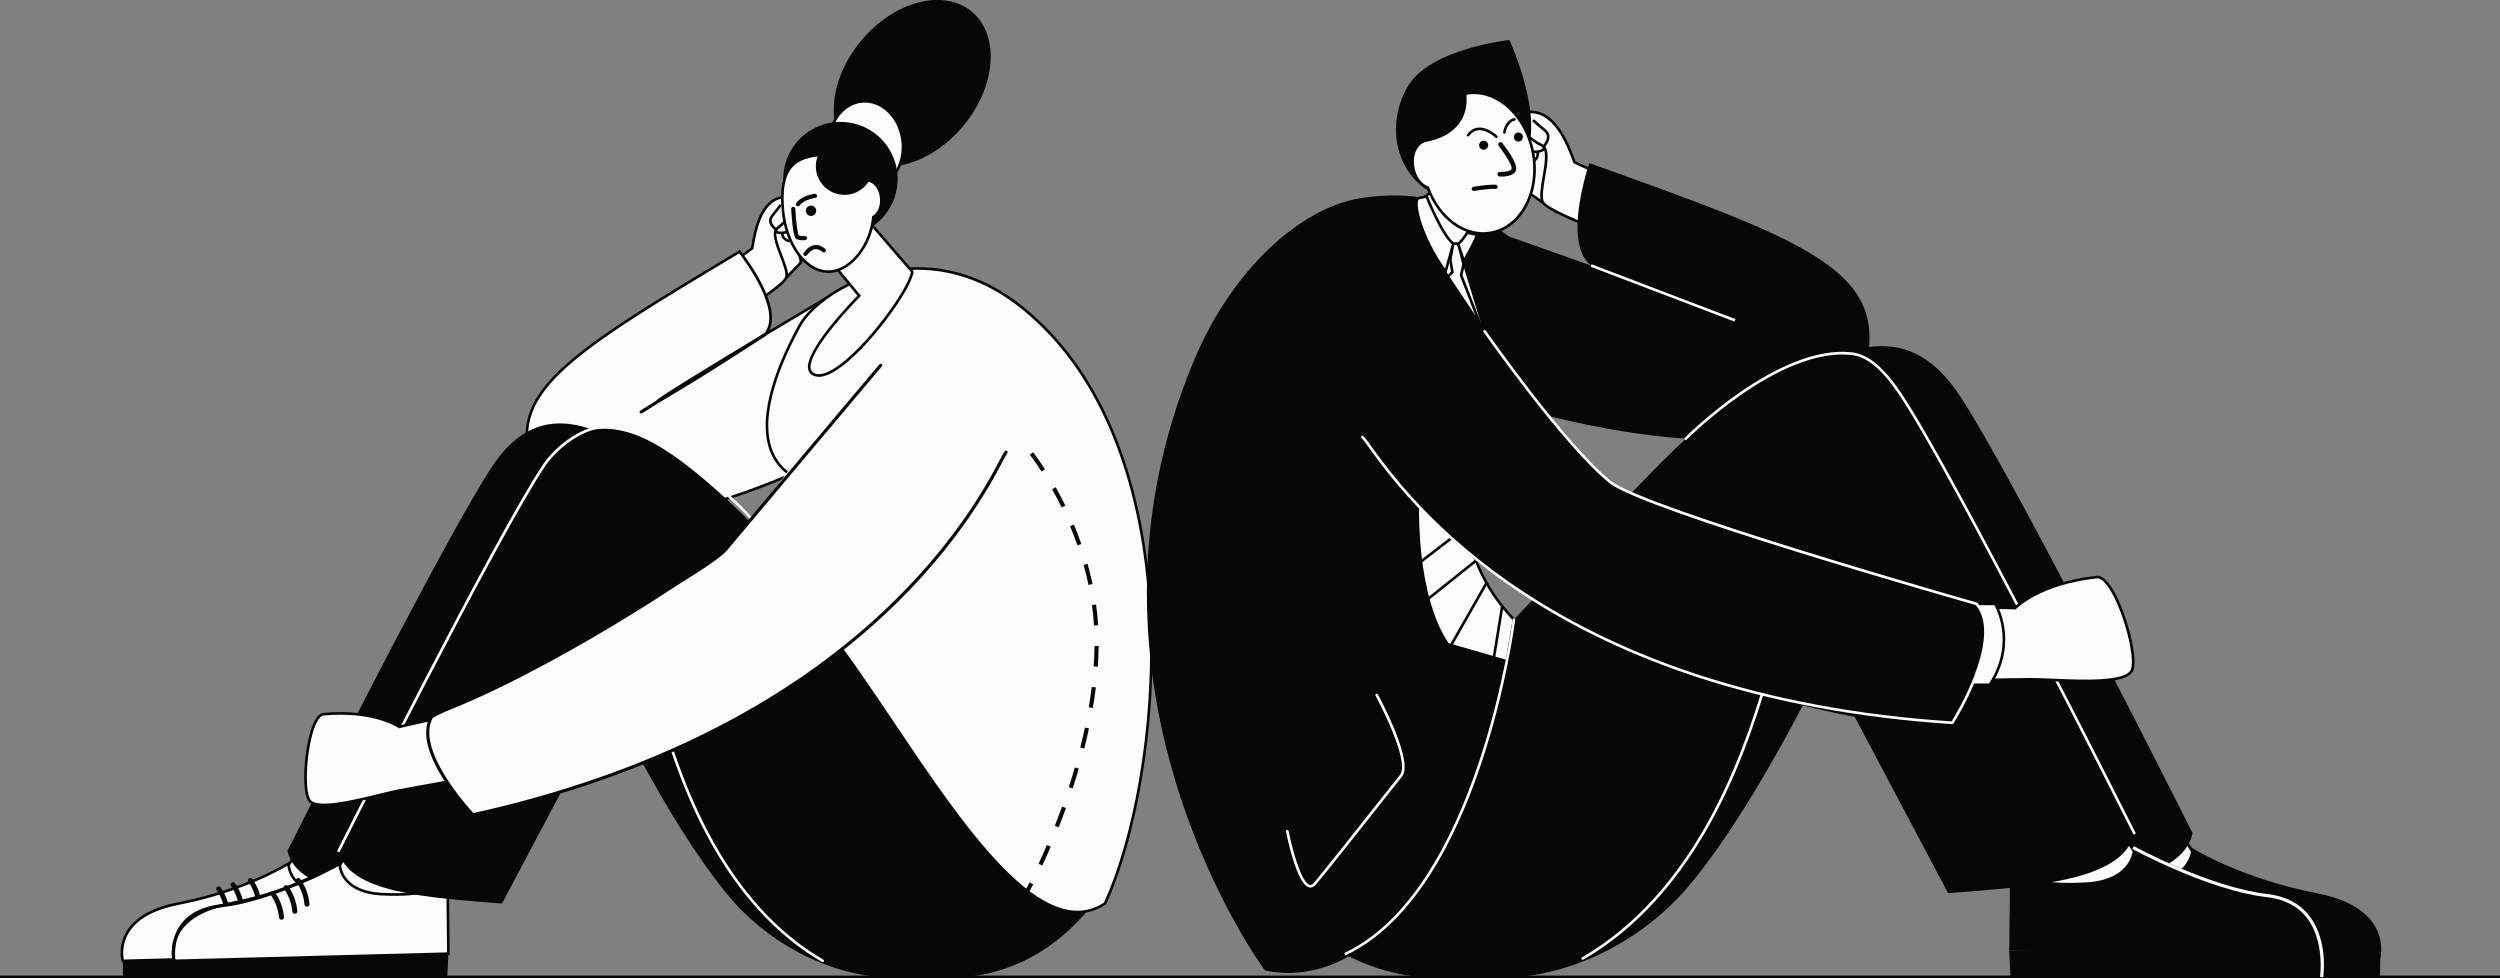 <svg id="_лой_2" xmlns="http://www.w3.org/2000/svg" width="1080" height="422.61" viewBox="0 0 1080 422.61"><rect x="0" y="0" width="1080" height="422.61" fill="#808080" stroke="none"/><g id="Couple_534034822"><g id="Couple_534034822-2"><g><g><ellipse cx="394.1" cy="36.02" rx="40.27" ry="28.73" transform="translate(114.72 316.3) rotate(-50.32)" fill="#070707"/><g><g><path d="M346.07 113.35 335.95 123.83 330.48 96.34 342.26 93.34 346.07 113.35z" fill="#fcfcfc"/><path d="M335.6 125.01l-5.79-29.1 12.9-3.29 3.98 20.91-11.08 11.47zm-4.46-28.26 5.15 25.89 9.15-9.48-3.64-19.13-10.67 2.72z" fill="#070707"/></g><g><g><path d="M348.9 89.75s6.72.48 3.15 6.23c-3.56 5.75-9.15 8.93-11.83 7.89-2.68-1.04-2.22-3.33-2.22-3.33l10.9-10.79z" fill="#fcfcfc"/><path d="M341.38 104.65c-.49.0-.95-.08-1.36-.24-2.47-.96-2.77-3.02-2.58-3.97l.03-.17 11.21-11.1.26.02c.13.0 3.31.26 4.38 2.36.65 1.26.38 2.86-.78 4.74-3.01 4.86-7.84 8.36-11.16 8.36zm-2.84-3.83c-.04.48.04 1.81 1.88 2.53 2.38.92 7.77-2.22 11.14-7.66.94-1.52 1.19-2.73.74-3.61-.64-1.25-2.52-1.62-3.2-1.71l-10.56 10.46z" fill="#070707"/></g><g><path d="M343.52 86.63s9.57-.07 3.2 8.04c-6.36 8.11-11.18 5.58-11.18 5.58l-1.78-5.17 9.76-8.45z" fill="#fcfcfc"/><path d="M337.51 101.2c-1.34.0-2.15-.4-2.23-.45l-.2-.11-1.98-5.75 10.21-8.84h.21c.18.0 4.41.0 5.64 2.49.79 1.61.12 3.78-1.98 6.47-4.04 5.15-7.53 6.18-9.67 6.18zm-1.51-1.38c.92.34 4.95 1.27 10.27-5.51 1.79-2.28 2.43-4.09 1.86-5.26-.71-1.45-3.24-1.82-4.4-1.85l-9.3 8.06 1.57 4.56z" fill="#070707"/></g><g><path d="M311.96 139.84s26.38-15.7 27.76-20.06c1.38-4.36-8.08-18.43-3.76-21.31 4.32-2.88 12.73-14.75 2.07-13.25-10.66 1.5-12.33 18.28-13.08 22.05-6.44 4.89-19.68 13.6-19.68 13.6l6.7 18.97z" fill="#fcfcfc"/><path d="M311.66 140.69l-7.08-20.05.37-.25c.13-.09 13.07-8.6 19.48-13.44.06-.34.13-.76.21-1.23.9-5.37 3.28-19.65 13.31-21.06 3.1-.44 4.99.18 5.62 1.83 1.31 3.43-4.09 10.32-7.3 12.46-2.09 1.39-.07 6.67 1.72 11.32 1.5 3.92 2.93 7.63 2.27 9.69-1.41 4.44-25.29 18.76-28.01 20.38l-.6.36zm-5.7-19.59 6.31 17.89c10.52-6.3 25.96-16.39 26.9-19.38.53-1.68-.88-5.37-2.25-8.94-2.03-5.3-4.13-10.78-1.28-12.68 3.17-2.12 7.85-8.52 6.86-11.1-.52-1.35-2.67-1.35-4.39-1.11-9.2 1.3-11.48 14.97-12.34 20.12-.1.59-.18 1.1-.26 1.48l-.04.21-.17.13c-5.77 4.39-17.14 11.92-19.34 13.38z" fill="#070707"/></g><g><path d="M335.12 99.02s-3.98-2.8-1.52-5.77 3.64-4.7 3.64-4.7" fill="#fcfcfc"/><path d="M334.79 99.49c-.09-.06-2.25-1.6-2.54-3.74-.14-1.02.17-1.98.9-2.87 2.41-2.92 3.6-4.64 3.61-4.66l.94.65c-.05.07-1.23 1.78-3.67 4.74-.53.64-.74 1.29-.65 1.99.18 1.36 1.55 2.59 2.06 2.95l-.66.94z" fill="#070707"/></g></g><g><path d="M330.48 144.53c9.31-10.61-10.97-35.83-10.97-35.83-74.22 44.49-102.04 61.39-88.66 94 19.9 48.49 122.47.06 152.21-19.05 15.07-9.68-15.55-61.11-25.25-55.37-111 65.68-75.86 48.64-27.32 16.26z" fill="#fcfcfc"/><path d="M269.25 224.17c-6.4.0-12.48-.73-17.94-2.44-10.13-3.19-17.2-9.52-21.01-18.82-3.4-8.3-4.14-15.67-2.25-22.55 1.88-6.85 6.29-13.4 13.87-20.62 14.77-14.06 40.99-29.78 77.28-51.53l.43-.26.31.39c.05.06 5.15 6.44 9.04 14.03 4.54 8.87 5.67 15.7 3.37 20.36 7.2-4.31 15.54-9.27 25.15-14.96 2.18-1.29 5.32-.18 9.08 3.23 3.29 2.98 6.96 7.64 10.34 13.11 4.78 7.75 8.4 16.16 9.94 23.09 1.87 8.39.65 14.24-3.51 16.92-12.83 8.25-36.61 20.41-60.79 28.98-15.55 5.51-35.62 11.07-53.32 11.07zm50.11-114.72c-36 21.58-62.03 37.2-76.65 51.12-14.58 13.88-17.87 26.02-11.35 41.91 3.68 8.97 10.51 15.08 20.29 18.16 20.23 6.37 49.52-1.17 70.52-8.61 24.09-8.54 47.77-20.65 60.55-28.86 4.7-3.02 4.23-10.21 3.01-15.71-1.51-6.81-5.09-15.1-9.8-22.74-6.95-11.26-14.46-17.97-17.86-15.95-10.44 6.18-19.48 11.56-27.3 16.24-14.35 9.58-26.32 17-32.17 20.58-3.98 2.43-7.48 4.51-10.11 6.02-4.04 2.32-4.17 2.25-4.5 2.08l-.3-.15-.02-.35c-.01-.4-.01-.52 4.12-3.21 2.87-1.87 7.23-4.6 12.59-7.9 6.11-3.77 15.62-9.56 29.69-17.98 8.15-9.46-8.26-31.43-10.74-34.64z" fill="#070707"/></g><path d="M276.98 178.65c-.23.0-.45-.11-.58-.32-.2-.32-.1-.74.22-.95l53.5-33.44c.32-.2.74-.1.95.22.2.32.1.74-.22.95l-53.5 33.44c-.11.07-.24.1-.36.1z" fill="#070707"/></g><g><g><g><path d="M166.6 386.32 194.77 342.37 146.2 340.6 120.4 380.38 143.88 396.71 166.6 386.32z" fill="#fcfcfc"/><path d="M146.48 341.14l-25.36 39.09 22.81 15.86 22.3-10.2 27.58-43.03-47.33-1.72m-.57-1.09 49.81 1.81-28.76 44.87-23.14 10.58-24.16-16.79 26.25-40.47h0z" fill="#070707"/></g><g><path d="M52.95 411.44 53.16 422.09 171.63 420.86 171.42 408.56 52.95 411.44z" fill="#070707"/><g><path d="M53.05 415.08s-5.46-19.02 23.99-24.74c29.44-5.73 47.57-17.31 47.57-17.31.0.0-.23 12.2 17.96 13.22 25.45 1.42 28.68-6.16 28.68-6.16l.35 31.88-118.56 3.12z" fill="#fcfcfc"/><path d="M52.63 415.67l-.12-.43c-.07-.26-1.79-6.47 2.19-12.97 3.77-6.15 11.25-10.36 22.24-12.49 15.14-2.94 27.22-7.47 34.68-10.75 8.09-3.55 12.65-6.45 12.69-6.48l.9-.57-.02 1.07s-.02 2.95 2.09 5.94c2.81 3.97 8.11 6.29 15.33 6.69 24.56 1.37 28.09-5.75 28.13-5.82l1.06-2.33.03 2.56.35 32.45h-.56l-119 3.14zm71.49-41.66c-3.85 2.28-21.19 11.89-46.96 16.9-10.64 2.07-17.87 6.09-21.47 11.95-3.15 5.13-2.47 10.18-2.18 11.65l117.52-3.09-.32-29.7c-2.3 2.22-9.12 6.17-28.16 5.11-9.63-.54-14.15-4.23-16.24-7.23-1.55-2.22-2.04-4.38-2.19-5.58z" fill="#070707"/></g><path d="M111.95 391.66s.05.0.08.0c.6-.05 1.04-.55.99-1.11-.34-3.86-1.7-7.59-3.95-10.79-.33-.47-1.01-.6-1.5-.28-.5.32-.63.96-.3 1.43 2.04 2.91 3.28 6.3 3.59 9.82.05.54.53.95 1.1.94z" fill="#070707"/><path d="M104.44 393.48s.05.0.08.0c.6-.05 1.04-.55.99-1.11-.34-3.86-1.7-7.59-3.95-10.79-.33-.47-1.01-.6-1.5-.28-.5.32-.63.96-.3 1.43 2.04 2.91 3.28 6.3 3.59 9.82.05.54.53.95 1.1.94z" fill="#070707"/><path d="M98.21 395.26s.05.0.08.0c.6-.05 1.04-.55.99-1.11-.34-3.86-1.71-7.59-3.95-10.79-.33-.47-1.01-.6-1.5-.28-.5.32-.63.96-.3 1.43 2.04 2.91 3.28 6.3 3.59 9.82.05.54.53.95 1.1.94z" fill="#070707"/></g></g><path d="M192.46 389.6s53.44-95.88 56.45-101.37c2.38-4.33 4.31-3.1 9.42 4.91 5.11 8.01 28.44 59.65 55.78 93.14 33.48 41.01 103.99 57.13 142.88-5.73.0.0-52.96-52.94-120.85-127.73-61.31-67.55-98.1-88.93-123.17-51.83-20.28 30.01-88.78 166.58-88.78 166.58 4.14 18.21 35.68 19.4 68.27 22.03z" fill="#070707"/></g><g><g><g><path d="M188.71 386.32 216.87 342.37 168.3 340.6 142.5 380.38 165.99 396.71 188.71 386.32z" fill="#fcfcfc"/><path d="M168.59 341.14l-25.36 39.09 22.81 15.86 22.3-10.2 27.58-43.03-47.33-1.72m-.57-1.09 49.81 1.81-28.76 44.87-23.14 10.58-24.16-16.79 26.25-40.47h0z" fill="#070707"/></g><g><path d="M75.06 411.44 75.27 422.09 193.24 422.01 193.71 411.97 75.06 411.44z" fill="#070707"/><g><path d="M75.16 415.08s-5.46-19.02 23.99-24.74c29.44-5.73 47.57-17.31 47.57-17.31.0.0-.23 12.2 17.96 13.22 25.45 1.42 28.68-6.16 28.68-6.16l.35 31.88-118.56 3.12z" fill="#fcfcfc"/><path d="M74.73 415.67l-.12-.43c-.07-.26-1.79-6.47 2.19-12.97 3.77-6.15 11.25-10.36 22.24-12.49 15.14-2.94 27.22-7.47 34.68-10.75 8.09-3.55 12.65-6.45 12.69-6.48l.9-.57-.02 1.07s-.02 2.95 2.09 5.94c2.81 3.97 8.11 6.29 15.33 6.69 24.56 1.37 28.09-5.75 28.13-5.82l1.06-2.33.03 2.56.35 32.45h-.56l-119 3.14zm71.49-41.66c-3.85 2.28-21.19 11.89-46.96 16.9-10.64 2.07-17.87 6.09-21.47 11.95-3.15 5.13-2.47 10.18-2.18 11.65l117.52-3.09-.32-29.7c-2.3 2.22-9.12 6.17-28.16 5.11-9.63-.54-14.15-4.23-16.24-7.23-1.55-2.22-2.04-4.38-2.19-5.58z" fill="#070707"/></g><path d="M132.63 391.66s.05.0.08.0c.6-.05 1.04-.55.99-1.11-.34-3.86-1.7-7.59-3.95-10.79-.33-.47-1.01-.6-1.5-.28-.5.32-.63.96-.3 1.43 2.04 2.91 3.28 6.3 3.59 9.82.05.54.53.95 1.1.94z" fill="#070707"/><path d="M127.38 394.74s.05.0.08.0c.6-.05 1.04-.55.99-1.11-.34-3.86-1.7-7.59-3.95-10.79-.33-.47-1.01-.6-1.5-.28-.5.32-.63.96-.3 1.43 2.04 2.91 3.28 6.3 3.59 9.82.05.54.53.95 1.1.94z" fill="#070707"/><path d="M121.63 397.32s.05.0.08.0c.6-.05 1.04-.55.99-1.11-.34-3.86-1.71-7.59-3.95-10.79-.33-.47-1.01-.6-1.5-.28-.5.32-.63.96-.3 1.43 2.04 2.91 3.28 6.3 3.59 9.82.05.54.53.95 1.1.94z" fill="#070707"/></g><path d="M74.49 415.21c-.07-.35-1.62-8.76 3.56-15.82 3.63-4.94 9.62-7.92 17.8-8.85 11.42-1.3 24.55-6.15 33.55-9.99 9.77-4.17 16.92-8.08 17-8.12l.66 1.2c-.07.04-7.27 3.98-17.1 8.18-5.78 2.47-11.32 4.54-16.48 6.16-6.46 2.03-12.34 3.36-17.46 3.94-7.78.89-13.45 3.68-16.84 8.29-4.82 6.56-3.34 14.67-3.33 14.76l-1.35.26z" fill="#070707"/></g><path d="M216.87 390.34s51.13-96.62 54.14-102.12c2.38-4.33 4.31-3.1 9.42 4.91s28.44 59.65 55.78 93.14c33.48 41.01 103.99 57.13 142.88-5.73.0.0-53.77-45.06-121.66-119.85-61.31-67.55-97.29-96.81-122.37-59.71-20.28 30.01-88.78 166.58-88.78 166.58 4.14 18.21 37.99 20.15 70.58 22.78z" fill="#070707"/><g><path d="M355.42 415.65c-.1.0-.2-.02-.29-.08-20.11-11.66-37.06-30.45-50.36-55.83-11.01-21-17.17-42-20.86-54.54-1.75-5.97-3.02-10.28-3.96-11.77-2.35-3.69-4.74-7.11-6.26-7.11h-.03c-.66.02-1.34.71-2.14 2.17-.15.28-.5.38-.78.23-.28-.15-.38-.5-.23-.78.69-1.26 1.67-2.71 3.1-2.76.02.0.05.0.07.0 1.98.0 4.08 2.69 7.23 7.64 1.03 1.62 2.25 5.77 4.1 12.06 3.67 12.5 9.81 33.43 20.77 54.33 13.2 25.19 30 43.82 49.92 55.37.27.16.37.51.21.78-.11.18-.3.29-.5.29z" fill="#fcfcfc"/><path d="M146.29 368.14c-.09.0-.17-.02-.26-.06-.28-.14-.4-.49-.25-.77.69-1.37 68.74-136.95 88.81-166.64 5.63-8.33 16.29-15.72 23.77-16.48 6.46-.65 13.98 1 22.35 4.93 6.65 3.12 13.86 7.69 21.43 13.56 12.86 9.98 22.43 20.45 22.53 20.56.21.23.2.6-.04.81-.23.21-.6.2-.81-.04-.09-.1-9.61-10.51-22.39-20.43-7.49-5.82-14.63-10.33-21.2-13.42-8.17-3.84-15.48-5.46-21.74-4.83-7.06.71-17.56 8.03-22.93 15.98-20.03 29.63-88.05 165.15-88.74 166.52-.1.2-.3.32-.51.32z" fill="#fcfcfc"/></g></g><g><g><g><path d="M477.35 390.34c24.81-53.54 39.3-196.5-35.3-257.08-43.36-35.21-87.96-8.31-96.57 7.4-16.09 29.35-25.91 65.53 13.02 70.16 27.35 54.85-2.73 59.35-2.73 59.35 36.25 44.56 84.79 144 121.58 120.17z" fill="#fcfcfc"/><path d="M465.49 394.54c-9.71.0-20.68-6.35-33.19-19.15-15.72-16.08-31.64-39.78-47.04-62.7-10.62-15.8-20.64-30.73-29.94-42.16l-.63-.78.99-.15c.07-.01 7.25-1.19 11.17-8.74 2.35-4.52 3.09-10.41 2.2-17.5-1.11-8.88-4.79-19.65-10.93-32.02-12.18-1.51-20.4-6.25-24.44-14.09-3.45-6.7-3.84-15.64-1.17-26.6 2.19-9 6.39-19.19 12.46-30.28 2.45-4.47 7.5-9.44 13.83-13.62 5.16-3.4 13.64-7.92 24.79-10.1 14.3-2.8 36.1-2.28 58.81 16.16 17.55 14.25 31.23 33.91 40.65 58.43 8.2 21.34 13.08 45.95 14.49 73.16 1.22 23.42-.23 48.24-4.19 71.79-3.57 21.23-9.07 40.54-15.49 54.38l-.07.15-.14.09c-3.83 2.48-7.88 3.72-12.17 3.72zm-108.69-124.01c9.17 11.37 19.01 26.03 29.42 41.53 15.37 22.88 31.26 46.54 46.9 62.54 8.43 8.63 15.91 14.15 22.87 16.88 7.72 3.03 14.56 2.53 20.91-1.52 11.66-25.26 22.2-73.79 19.51-125.48-1.41-27.09-6.26-51.58-14.42-72.81-9.35-24.33-22.91-43.83-40.31-57.96-22.37-18.16-43.82-18.69-57.87-15.93-10.96 2.15-19.31 6.59-24.38 9.94-6.19 4.08-11.1 8.9-13.46 13.22-6.03 11-10.19 21.09-12.35 30-2.6 10.68-2.24 19.36 1.08 25.8 3.89 7.55 11.91 12.1 23.86 13.52l.31.04.14.28c6.29 12.61 10.05 23.61 11.18 32.69.91 7.32.12 13.43-2.34 18.16-3.37 6.48-8.86 8.53-11.06 9.12z" fill="#070707"/></g><path d="M443.82 385.85c-.07.0-.15.0-.24-.03l.21-.87-.78-.43s.65-1.17 1.75-3.33l1.59.81c-.58 1.13-1.03 1.99-1.31 2.51-.15.29-.27.5-.35.65-.14.27-.37.69-.87.69zm6.45-11.93-1.62-.75c1.23-2.65 2.45-5.39 3.63-8.14l1.64.7c-1.19 2.77-2.41 5.52-3.65 8.18zm7.06-16.47-1.66-.66c1.09-2.76 2.15-5.57 3.15-8.33l1.68.61c-1 2.78-2.07 5.6-3.16 8.38zm6.08-16.85-1.7-.55c.93-2.84 1.81-5.7 2.62-8.51l1.71.5c-.82 2.82-1.71 5.7-2.64 8.56zm4.99-17.21-1.73-.44c.73-2.9 1.41-5.82 2.02-8.66l1.75.37c-.61 2.87-1.29 5.8-2.03 8.73zm3.71-17.54-1.76-.3c.5-2.96.93-5.92 1.28-8.79l1.77.21c-.35 2.9-.78 5.89-1.29 8.88zm2.14-17.81-1.78-.12c.21-2.99.33-5.98.36-8.87l1.78.02c-.03 2.92-.15 5.94-.36 8.97zm-1.64-17.84c-.18-2.91-.47-5.87-.88-8.81l1.77-.24c.41 2.98.71 5.99.89 8.94l-1.78.11zm-2.39-17.54c-.6-2.85-1.31-5.75-2.11-8.61l1.72-.48c.81 2.9 1.53 5.84 2.14 8.73l-1.75.37zm-4.77-17.07c-.96-2.76-2.03-5.55-3.17-8.29l1.65-.69c1.16 2.77 2.24 5.59 3.21 8.39l-1.68.59zm-6.83-16.37c-1.29-2.66-2.68-5.3-4.11-7.87l1.56-.87c1.45 2.6 2.85 5.27 4.16 7.96l-1.6.78zm-8.67-15.49c-2.97-4.63-5.04-7.24-5.06-7.26l1.39-1.11c.09.11 2.15 2.7 5.17 7.41l-1.5.96z" fill="#070707"/></g><g><g><path d="M198.84 308.02 172.46 314s-10.45-7.5-32.68-5.48c-6.69.61-9.9 31.19-6.27 37.07 3.63 5.89 28.5-2.03 38.33-3.94 10.31-2.01 35.79-6.43 35.79-6.43l-8.79-27.2z" fill="#fcfcfc"/><path d="M140.19 348.32c-3.47.0-6.08-.67-7.16-2.42-3.12-5.06-1.48-25.8 2.7-34.15 1.19-2.38 2.54-3.66 4-3.79 11.58-1.05 19.93.51 24.89 2 4.61 1.39 7.21 2.95 7.95 3.43l26.65-6.05 9.15 28.33-.65.11c-.25.04-25.6 4.44-35.78 6.43-2.07.4-4.77 1.07-7.9 1.83-8.08 1.98-17.45 4.27-23.86 4.27zm6.95-39.57c-2.28.0-4.71.1-7.3.34-1.03.09-2.1 1.19-3.09 3.16-1.87 3.73-3.38 10.6-3.95 17.93-.55 7.1-.08 13.03 1.2 15.11 2.64 4.29 18.97.29 29.78-2.36 3.14-.77 5.86-1.43 7.95-1.84 9.28-1.81 31.11-5.62 35.16-6.32l-8.43-26.08-26.12 5.93-.21-.15c-.09-.06-8.22-5.71-24.99-5.71z" fill="#070707"/></g><path d="M186.5 309.58c-8.9 15.29 17.78 42.43 17.78 42.43 82.59-16.25 171.06-65.4 178.34-99.52 16.01-75.05 96.53-118.84 34.61-123.67-41.67-3.25-47.52 45.29-103.6 108.4-7.07 7.96-80.28 55.81-127.14 72.36z" fill="#fcfcfc"/><path d="M204.29 352.69c-.19.0-.37-.08-.5-.21-.07-.07-6.71-7.05-12.2-15.77-3.24-5.14-5.46-9.88-6.6-14.08-1.45-5.35-1.14-9.86.92-13.4.07-.11.16-.21.28-.27 1.16-.6 116.49-59.73 126.92-72.19 14.4-17.21 66.3-78.79 66.82-79.41.24-.29.68-.33.97-.08.29.24.33.68.08.97-.52.62-52.42 62.2-66.82 79.41-10.5 12.55-120.28 68.91-127.17 72.44-7.5 13.46 14.82 38.23 17.52 41.15 38.19-8.47 73.16-20.72 103.94-36.42 25.44-12.97 48.3-28.42 67.94-45.94 14.85-13.23 27.89-27.65 38.76-42.85 8.85-12.38 13.98-22.08 16.74-27.28 1.1-2.07 1.76-3.32 2.18-3.83.24-.29.67-.34.97-.1.29.24.34.67.1.97-.33.41-1.04 1.75-2.03 3.61-2.77 5.24-7.94 14.98-16.84 27.44-10.93 15.28-24.03 29.78-38.96 43.08-19.74 17.59-42.69 33.11-68.23 46.13-30.99 15.8-66.2 28.12-104.65 36.62-.05.01-.1.02-.15.02z" fill="#070707"/></g></g><g><g><path d="M394.1 117.35l-18.19-21.02-20.29 12.6 15.57 18.82s-30.43 30.59-19.06 34.22c11.37 3.63 41.01-35.5 41.96-44.61z" fill="#fcfcfc"/><path d="M353.73 162.78c-.63.0-1.22-.09-1.77-.26-1.52-.49-2.47-1.44-2.81-2.82-1.94-7.94 18.17-28.82 21.27-31.97l-15.66-18.92 21.26-13.2 18.67 21.58-.03.25c-.38 3.62-5.01 11.73-11.79 20.67-7.42 9.78-15.19 17.69-21.31 21.69-3.06 2-5.68 3-7.83 3zm2.75-53.7 15.48 18.71-.37.37c-.06.06-5.92 5.96-11.46 12.79-5.04 6.22-10.85 14.47-9.87 18.47.24.99.91 1.64 2.04 2.01 2.07.66 4.97-.22 8.63-2.61 13.19-8.62 31.45-33.96 32.56-41.28l-17.7-20.46-19.31 12z" fill="#070707"/></g><g><g><g><path d="M357.31 64.36l.92-.08c.95 10.49 8.85 18.38 17.61 17.59.65-.06 1.28-.16 1.9-.31 7.76-1.85 13.14-10.44 12.26-20.16-.95-10.49-8.85-18.38-17.61-17.59-4.21.38-8 2.7-10.68 6.53-2.71 3.88-3.94 8.83-3.48 13.94l-.92.08z" fill="#fcfcfc"/><path d="M374.62 82.49c-8.4.0-15.75-7.57-16.91-17.6l-.36.03-.1-1.14.36-.03c-.34-5.04.94-9.91 3.62-13.75 2.77-3.97 6.71-6.37 11.09-6.77 9.07-.82 17.25 7.3 18.23 18.11.9 9.9-4.56 18.83-12.69 20.77-.65.15-1.31.26-1.98.32-.42.04-.85.06-1.27.06zm-15.82-18.26c.93 10.17 8.55 17.83 16.99 17.06.61-.06 1.22-.16 1.82-.3 7.59-1.81 12.67-10.21 11.82-19.55-.92-10.18-8.55-17.84-16.99-17.07-4.04.37-7.68 2.6-10.26 6.29-2.63 3.77-3.83 8.58-3.38 13.56h0z" fill="#070707"/></g><circle cx="363.07" cy="77.35" r="24.71" transform="translate(13.33 201.78) rotate(-31.61)" fill="#070707"/><g><path d="M355.78 66.74c7.92-.68 15.1 2.65 18.9 11.2 3 .04 5.65 3.35 6.02 7.65.32 3.68-1.14 6.94-3.42 8.14-.97 11.49-9.07 22.78-18.38 23.58-10.77.92-19.2-11.84-20.62-25.8-2.16-21.21 6.72-23.84 17.49-24.77z" fill="#fcfcfc"/><path d="M357.83 117.93c-4.83.0-9.48-2.66-13.19-7.59-3.68-4.88-6.2-11.72-6.92-18.77-.95-9.35.18-15.82 3.45-19.77 3.6-4.35 9.4-5.19 14.56-5.63h0c8.79-.75 15.64 3.23 19.33 11.22 3.15.3 5.84 3.79 6.21 8.15.32 3.71-1.06 7.09-3.44 8.54-1.15 12.15-9.74 23.02-18.87 23.8-.38.03-.75.05-1.13.05zm-2-50.62h0c-6.11.52-10.79 1.61-13.78 5.22-3.07 3.7-4.11 9.89-3.19 18.92.7 6.84 3.14 13.48 6.69 18.2 3.76 4.99 8.48 7.5 13.31 7.09 4.26-.37 8.48-3.05 11.91-7.55 3.32-4.37 5.48-10.02 5.95-15.5l.03-.31.28-.15c2.12-1.12 3.4-4.24 3.12-7.59-.34-3.96-2.74-7.09-5.46-7.13h-.37l-.15-.34c-3.44-7.72-9.95-11.58-18.33-10.86z" fill="#070707"/></g><path d="M352.49 72.95c.62 6.79 6.62 11.8 13.42 11.19 6.79-.62 11.8-6.62 11.19-13.42-.62-6.79-6.62-11.8-13.42-11.19-6.79.62-11.8 6.62-11.19 13.42z" fill="#070707"/><path d="M352.58 91.43c-.2 1.22-1.36 2.04-2.58 1.84-1.22-.2-2.04-1.36-1.84-2.58.2-1.22 1.36-2.04 2.58-1.84 1.22.2 2.04 1.36 1.84 2.58z" fill="#070707"/><g><path d="M347.91 109.72c2.79-3.76 5.59-3.58 7.99-1.55" fill="#fcfcfc"/><path d="M347.9 110.61c-.18.0-.37-.06-.53-.18-.4-.29-.48-.85-.18-1.25 1.48-2 3.1-3.11 4.8-3.31 1.51-.17 3.02.37 4.48 1.61.38.32.42.88.1 1.26-.32.38-.88.42-1.26.1-1.07-.91-2.12-1.31-3.12-1.2-1.19.14-2.39 1.01-3.57 2.6-.18.24-.44.36-.72.36z" fill="#070707"/></g></g><g><path d="M352.09 84.61s-5.19.59-7.38 3.61" fill="#fcfcfc"/><path d="M344.71 89.11c-.18.0-.36-.06-.52-.17-.4-.29-.49-.85-.2-1.25 2.39-3.3 7.77-3.94 8-3.97.49-.06.93.3.99.79.06.49-.3.93-.79.99h0s-4.83.59-6.75 3.24c-.17.24-.45.37-.72.37z" fill="#070707"/></g><g><path d="M342.69 90.26s.59 11.74 1.97 12.29c1.38.55 3.13.33 3.13.33" fill="#fcfcfc"/><path d="M346.92 103.81c-.71.0-1.71-.08-2.6-.44-.72-.29-1.41-1.05-2.06-7.09-.32-2.99-.47-5.96-.47-5.99-.02-.49.35-.91.85-.94.49-.02.91.35.94.85.31 6.21 1.02 10.74 1.53 11.55 1.12.4 2.55.23 2.56.22.49-.06.93.28 1 .77.06.49-.28.93-.77 1-.04.0-.42.05-.98.05z" fill="#070707"/></g></g></g></g><g><g><g><g><path d="M898.87 381.3 866.78 331.22 922.12 329.21 951.52 374.53 924.76 393.13 898.87 381.3z" fill="#fcfcfc"/><path d="M921.79 329.83l28.89 44.54-25.99 18.07-25.41-11.62-31.42-49.03 53.93-1.96m.65-1.24-56.75 2.06 32.77 51.13 26.37 12.05 27.53-19.14-29.91-46.11h0z" fill="#070707"/></g><g><path d="M1028.36 409.92 1028.12 422.06 893.14 420.65 893.38 406.64 1028.36 409.92z" fill="#070707"/><path d="M1028.25 414.07s6.22-21.67-27.33-28.19c-33.55-6.52-54.2-19.73-54.2-19.73.0.0.26 13.9-20.47 15.06-29 1.62-32.68-7.02-32.68-7.02l-.4 36.33 135.08 3.55z" fill="#070707"/></g></g><path d="M869.41 385.03s-60.89-109.25-64.32-115.5c-2.71-4.94-4.91-3.54-10.73 5.59-5.82 9.13-32.41 67.97-63.55 106.12-38.15 46.73-118.48 65.09-162.8-6.53.0.0 60.34-60.32 137.7-145.54 69.86-76.96 111.77-101.33 140.35-59.05 23.11 34.19 101.15 189.8 101.15 189.8-4.71 20.75-40.66 22.1-77.79 25.1z" fill="#070707"/></g><g><g><path d="M657.94 81.58 671.58 91.04V59.1L657.75 58.37 657.94 81.58z" fill="#fcfcfc"/><path d="M672.15 92.13l-14.78-10.25-.2-24.12 14.98.79v33.58zm-13.64-10.85 12.5 8.66v-30.3l-12.68-.67.19 22.31z" fill="#070707"/></g><g><g><path d="M649.53 55.84s-7.4 2.03-2.14 7.66 12.22 7.94 14.98 6.19c2.76-1.75 1.74-4.21 1.74-4.21l-14.58-9.64z" fill="#fcfcfc"/><path d="M660.01 70.82c-3.52.0-8.73-2.32-13.03-6.93-1.7-1.82-2.34-3.52-1.91-5.05.72-2.54 4.17-3.52 4.32-3.56l.25-.07 14.94 9.88.07.16c.42 1 .54 3.32-1.96 4.92-.68.43-1.6.65-2.67.65zm-10.56-14.36c-.72.25-2.83 1.09-3.28 2.69-.31 1.11.24 2.44 1.65 3.95 2.4 2.56 5.31 4.6 8.21 5.72 2.58 1 4.84 1.14 6.04.38 1.96-1.25 1.71-2.86 1.57-3.36l-14.19-9.38z" fill="#070707"/></g><g><path d="M654.84 51.15s-10.7 2.05-1.79 9.69 13.74 3.75 13.74 3.75l.84-6.17-12.79-7.27z" fill="#fcfcfc"/><path d="M663.2 66.17c-2.44.0-5.98-1-10.51-4.89-2.93-2.51-4.15-4.76-3.63-6.71.8-3.02 5.49-3.95 5.69-3.98l.21-.04.18.1 13.12 7.46-.92 6.78-.18.14c-.11.09-1.46 1.13-3.95 1.13zm-8.44-14.42c-.84.2-4.06 1.08-4.6 3.11-.39 1.46.74 3.38 3.27 5.54 7.57 6.49 11.92 4.43 12.83 3.86l.75-5.54-12.26-6.97z" fill="#070707"/></g><g><path d="M701.95 103.59s-32.97-11.67-35.48-16.24c-2.51-4.57 4.93-22.39-.54-24.65-5.47-2.26-17.51-13.65-5.26-14.34 12.25-.69 17.84 17.68 19.52 21.73 8.28 4.03 25.02 10.82 25.02 10.82l-3.26 22.69z" fill="#fcfcfc"/><path d="M702.42 104.36l-.66-.23c-3.4-1.2-33.24-11.88-35.79-16.51-1.17-2.13-.41-6.58.39-11.28.96-5.62 2.06-12-.65-13.12-4.04-1.67-11.57-8.12-10.88-12.21.33-1.95 2.28-3.03 5.8-3.23 4.94-.28 9.4 2.37 13.26 7.87 3.11 4.44 5.13 9.78 6.22 12.65.2.53.38.99.52 1.36 8.23 3.99 24.62 10.64 24.79 10.71l.42.17-3.42 23.82zm-41.08-55.46c-.21.0-.42.0-.63.02-2 .11-4.45.6-4.74 2.28-.24 1.44 1 3.66 3.41 6.08 2.11 2.12 4.83 4.08 6.78 4.88 3.55 1.47 2.43 8.03 1.34 14.37-.74 4.3-1.5 8.76-.52 10.54 1.93 3.51 24.95 12.33 34.51 15.74l3.1-21.55c-2.64-1.07-17.16-7.02-24.64-10.66l-.19-.09-.08-.2c-.17-.41-.38-.96-.62-1.59-1.14-3.02-3.06-8.08-6.09-12.4-3.44-4.92-7.35-7.41-11.63-7.41z" fill="#070707"/></g><g><path d="M666.99 63.13s3.83-4.01.42-6.79-5.12-4.44-5.12-4.44" fill="#fcfcfc"/><path d="M667.4 63.53l-.83-.79.41.39-.41-.39s1.79-1.91 1.67-3.82c-.05-.82-.44-1.52-1.2-2.13-3.39-2.76-5.08-4.41-5.16-4.48l.8-.82s1.74 1.68 5.08 4.41c1 .81 1.54 1.81 1.62 2.95.15 2.41-1.89 4.59-1.98 4.68z" fill="#070707"/></g></g><path d="M687.37 114.7c-12.76-9.79-.77-44.23-.77-44.23 92.84 33.2 127.69 45.9 119.99 85.31-11.44 58.62-136.85 27.31-174.33 12.57-18.99-7.47 3.78-71.75 15.89-67.5 138.66 48.7 100.66 39.23 39.21 13.83z" fill="#070707"/></g><g><g><g><path d="M873.68 381.3 841.59 331.22 896.93 329.21 926.33 374.53 899.57 393.13 873.68 381.3z" fill="#fcfcfc"/><path d="M896.61 329.83l28.89 44.54-25.99 18.07-25.41-11.62-31.42-49.03 53.93-1.96m.65-1.24-56.75 2.06 32.77 51.13 26.37 12.05 27.53-19.14-29.91-46.11h0z" fill="#070707"/></g><g><path d="M1003.18 409.92 1002.94 422.06 868.51 421.97 867.98 410.52 1003.18 409.92z" fill="#070707"/><path d="M1003.06 414.07s6.22-21.67-27.33-28.19c-33.55-6.52-54.2-19.73-54.2-19.73.0.0.26 13.9-20.47 15.06-29 1.62-32.68-7.02-32.68-7.02l-.4 36.33 135.08 3.55z" fill="#070707"/></g><path d="M1003.74 414.2l-1.35-.26c.02-.09 1.72-9.37-3.81-16.89-3.88-5.28-10.36-8.47-19.26-9.49-25.23-2.87-57.8-20.64-58.13-20.81l.66-1.2c.32.18 32.67 17.81 57.62 20.65 9.3 1.06 16.1 4.44 20.22 10.05 5.87 8 4.12 17.54 4.04 17.95z" fill="#070707"/></g><path d="M841.59 385.88s-58.26-110.09-61.69-116.35c-2.71-4.94-4.91-3.54-10.73 5.59-5.82 9.13-32.41 67.97-63.55 106.12-38.15 46.73-118.48 65.09-162.8-6.53.0.0 61.26-51.34 138.62-136.56 69.86-76.96 110.85-110.3 139.43-68.03 23.11 34.19 101.15 189.8 101.15 189.8-4.71 20.75-43.29 22.95-80.42 25.95z" fill="#070707"/><g><path d="M683.73 414.64c-.2.0-.39-.1-.5-.29-.16-.27-.07-.62.21-.78 22.71-13.17 41.86-34.41 56.91-63.12 12.49-23.82 19.49-47.67 23.67-61.92 2.1-7.16 3.49-11.88 4.66-13.72 4.11-6.45 6.19-8.67 8.16-8.67.03.0.06.0.09.0 1.59.05 2.69 1.69 3.47 3.1.15.28.05.62-.23.78-.28.15-.62.05-.78-.23-.93-1.69-1.72-2.48-2.5-2.51h-.04c-1.78.0-4.51 3.91-7.21 8.14-1.08 1.7-2.53 6.62-4.52 13.43-4.2 14.29-11.22 38.21-23.76 62.13-15.15 28.91-34.45 50.3-57.35 63.58-.09.05-.19.08-.29.08z" fill="#fcfcfc"/><path d="M922.01 360.5c-.21.0-.41-.12-.51-.32-.78-1.56-78.29-155.97-101.12-189.74-7.53-11.15-13.94-16.43-20.78-17.12-7.15-.72-15.32.74-24.28 4.34-7.2 2.9-14.92 7.18-22.95 12.72-13.69 9.45-23.64 19.43-23.73 19.53-.22.22-.58.23-.81.0-.22-.22-.23-.58.0-.81.1-.1 10.11-10.14 23.88-19.66 8.1-5.59 15.89-9.92 23.17-12.85 9.14-3.68 17.49-5.17 24.83-4.42 7.2.73 13.87 6.16 21.61 17.62 22.86 33.83 100.41 188.31 101.19 189.87.14.28.03.63-.25.77-.08.04-.17.06-.26.06z" fill="#fcfcfc"/></g></g><g><path d="M546.46 419.25s-90.67-122.16-30.25-264.5c16.2-38.16 45.39-64.92 71.4-69.12 50.05-8.08 74.3 27.19 74.3 27.19-55.96 162.46-7.89 154.88-7.89 154.88 2.9 49.74-43.8 164.78-107.56 151.55z" fill="#070707"/><g><path d="M612.48 218.79s-1.26 39.02 12.99 59.57l25.48 7.32 3.07-17.99c-13.59-14.27-20.17-30.59-21.42-48.9h-20.12z" fill="#fcfcfc"/><path d="M651.41 286.4l-26.29-7.55-.12-.17c-7.43-10.71-10.59-26.44-11.94-37.75-1.46-12.23-1.16-22.07-1.16-22.17l.02-.55h21.21l.04.53c1.3 19.01 8.26 34.89 21.26 48.55l.2.21-.05.28-3.17 18.62zm-25.58-8.54 24.67 7.09 2.91-17.07c-12.95-13.68-19.93-29.56-21.34-48.52h-19.03c-.04 2.23-.09 10.96 1.16 21.46 1.32 11.11 4.42 26.54 11.62 37.05z" fill="#070707"/></g><path d="M613.85 243.17c-.17.0-.34-.08-.45-.22-.19-.25-.15-.61.1-.8l19.39-14.91c.25-.19.61-.15.8.1.19.25.15.61-.1.8l-19.39 14.91c-.1.08-.23.12-.35.12z" fill="#070707"/><path d="M616.97 259.28c-.17.0-.33-.07-.45-.22-.2-.25-.16-.61.09-.8l20.18-16.11c.25-.2.61-.16.8.09.2.25.16.61-.09.8l-20.18 16.11c-.11.08-.23.12-.36.12z" fill="#070707"/><path d="M627.06 278.93c-.1.0-.19-.02-.28-.08-.27-.16-.37-.51-.21-.78l14.81-26c.16-.27.51-.37.78-.21.27.16.37.51.21.78l-14.81 26c-.11.19-.3.29-.5.29z" fill="#070707"/><path d="M645.35 284.64s-.06.0-.09.0c-.31-.05-.52-.34-.47-.66l3.6-22.2c.05-.31.34-.52.66-.47.31.05.52.34.47.66l-3.6 22.2c-.05.28-.29.48-.56.48z" fill="#070707"/></g><g><g><path d="M613.52 86.64l22.71-17.65 10.65 25.34-15.86 14.66 10.37 34.13s-35.32-47.7-27.87-56.48z" fill="#fcfcfc"/><path d="M642.89 146.12l-1.97-2.66c-.09-.12-8.94-12.1-16.76-24.99-4.6-7.59-7.96-14.01-9.97-19.09-2.62-6.62-2.99-10.9-1.11-13.11l.04-.05 23.34-18.15 11.09 26.4-15.89 14.69 11.23 36.95zm-28.98-59.07c-2.76 3.39 1.22 14.33 11.23 30.83 5.56 9.17 11.64 17.86 14.7 22.14l-9.48-31.2 15.83-14.64-10.21-24.29-22.07 17.16z" fill="#070707"/></g><g><path d="M627.76 105.25H630.07L632.26 114.21 631.19 118.9 639.73 140.85l-14.25-21.33L627.42 117.57 626.54 112.06 627.76 105.25z" fill="#fcfcfc"/><path d="M642.16 145.51l-17.42-26.07 2.07-2.07-.85-5.32.02-.1 1.31-7.27h3.24l2.33 9.52-1.06 4.65 10.38 26.66zm-15.95-25.92 11.09 16.6-6.71-17.24 1.08-4.73-2.05-8.39h-1.38l-1.12 6.24.91 5.71-1.82 1.82z" fill="#070707"/></g><path d="M658.4 68.25c-9.6 16.44-25.73 23.29-40.63 14.59-14.9-8.7-19.2-29.08-9.6-45.52 9.6-16.44 43.91-20.04 43.91-20.04.0.0 15.92 34.54 6.32 50.98z" fill="#070707"/><g><path d="M633.97 41.29c.81 11.33-6.71 18.35-17.89 20.43-3.41.88-5.48 5.35-4.68 10.3.69 4.24 3.28 7.51 6.22 8.25 4.39 12.7 15.03 21.07 25.86 19.39 12.53-1.94 20.56-16.57 17.93-32.69-2.63-16.12-14.91-27.61-27.45-25.68z" fill="#fcfcfc"/><g><path d="M636.26 100.34c-3.04-.71-6.01-2.12-8.74-4.2-4.67-3.55-8.45-8.89-10.68-15.07-3.18-1.08-5.73-4.57-6.43-8.9-.9-5.49 1.43-10.41 5.41-11.43h.07c11.58-2.17 17.8-9.23 17.07-19.39l-.07-.92.91-.14c13.05-2.02 25.87 9.87 28.58 26.5 1.52 9.34-.37 18.52-5.21 25.17-3.52 4.84-8.21 7.84-13.56 8.67-2.44.38-4.92.27-7.37-.3z" fill="#fcfcfc"/><path d="M640.75 101.44c-1.53.0-3.08-.18-4.62-.54h0c-3.16-.73-6.17-2.18-8.95-4.3-4.68-3.56-8.5-8.91-10.78-15.08-3.28-1.25-5.83-4.85-6.55-9.25-.94-5.79 1.57-10.98 5.84-12.08l.09-.02c11.27-2.1 17.33-8.94 16.63-18.77l-.1-1.44 1.43-.22c13.36-2.07 26.48 10.04 29.24 26.98 1.55 9.49-.39 18.82-5.31 25.6-3.61 4.97-8.43 8.05-13.94 8.9-.98.15-1.97.23-2.97.23zm-4.36-1.65c2.4.56 4.8.66 7.15.29 5.2-.8 9.76-3.72 13.19-8.44 4.74-6.53 6.6-15.55 5.1-24.74-2.66-16.32-15.19-28-27.93-26.03l-.39.06.03.39c.75 10.48-5.65 17.76-17.54 19.97h-.05c-3.67.96-5.82 5.59-4.97 10.79.67 4.11 3.05 7.43 6.05 8.45l.26.09.09.26c2.19 6.07 5.92 11.33 10.49 14.81 2.65 2.02 5.52 3.4 8.52 4.09h0z" fill="#070707"/></g></g><path d="M642.84 63.17c-.25 1.05-1.3 1.71-2.35 1.47-1.05-.25-1.71-1.3-1.47-2.35.25-1.05 1.3-1.71 2.35-1.47 1.05.25 1.71 1.3 1.47 2.35z" fill="#070707"/><circle cx="655.98" cy="59.22" r="1.96" transform="translate(339.66 636.94) rotate(-66.46)" fill="#070707"/><path d="M647.65 76.23c-.47-.11-.8-.54-.77-1.04.04-.55.51-.97 1.06-.93 1.85.12 4.75-.24 5.08-1.39.31-1.07-2.25-5.58-5.59-9.85-.34-.43-.26-1.06.17-1.4.43-.34 1.06-.26 1.4.17 1.59 2.03 6.73 8.88 5.94 11.63-.9 3.16-6.5 2.88-7.13 2.84-.06.0-.11-.01-.16-.02z" fill="#070707"/><g><path d="M634.23 58.4c4.82-6.52 12.23.7 12.23.7" fill="#fcfcfc"/><path d="M646.46 59.67c-.14.0-.29-.05-.4-.16-.04-.04-3.69-3.54-7.32-3.25-1.57.13-2.93.96-4.05 2.48-.19.25-.55.31-.8.12-.25-.19-.31-.55-.12-.8 1.33-1.79 2.97-2.78 4.88-2.94 4.16-.33 8.05 3.41 8.21 3.57.23.22.23.58.01.81-.11.12-.26.17-.41.17z" fill="#070707"/></g><g><path d="M649.88 57.21s.68-4.84 4.37-5.64" fill="#fcfcfc"/><path d="M649.88 57.78s-.05.0-.08.0c-.31-.04-.53-.33-.49-.65.0-.05.19-1.32.85-2.69.91-1.88 2.28-3.07 3.96-3.43.31-.07.61.13.68.44.07.31-.13.61-.44.68-3.25.7-3.92 5.12-3.93 5.16-.04.29-.29.49-.57.49z" fill="#070707"/></g><g><path d="M636.69 81.58s7.06-1.14 9.39-.87" fill="#fcfcfc"/><path d="M636.69 82.5c-.44.0-.83-.32-.9-.77-.08-.5.26-.97.76-1.05.29-.05 7.21-1.16 9.64-.88.5.06.86.51.8 1.01-.06.5-.51.86-1.01.8-1.81-.21-7.21.55-9.13.87-.05.0-.1.01-.15.01z" fill="#070707"/></g><g><path d="M624.49 117.32c-9.11-12.29-13.52-26.5-12.42-30.73.13-.51.34-.84.6-.99l3.62-.75c1.12 2.76 6.99 16.84 11.53 20.41l-3.33 12.05z" fill="#fcfcfc"/><path d="M615.94 85.52c.63 1.54 2.04 4.86 3.76 8.37 2.89 5.9 5.4 9.79 7.47 11.59l-2.92 10.55c-3.64-5.09-6.82-10.95-9.05-16.72-2.13-5.5-3.14-10.43-2.59-12.56.09-.35.2-.52.27-.59l3.05-.63m.7-1.31-4.16.86c-3.61 1.57 1.47 19.47 12.25 33.53l3.75-13.55c-4.88-3.31-11.83-20.84-11.83-20.84h0z" fill="#070707"/></g><g><path d="M629.91 105.4c1.7-1.31 3.36-3.92 3.94-4.89l4.33.93c-1.49 3.77-4.48 9.11-5.78 11.38l-2.49-7.42z" fill="#fcfcfc"/><path d="M634.13 101.16l3.27.7c-1.32 3.14-3.49 7.14-4.86 9.57l-1.96-5.84c.79-.68 1.64-1.65 2.54-2.92.41-.58.76-1.12 1.01-1.52m-.56-1.29s-2.25 3.96-4.34 5.31l3.03 9.03s4.88-8.25 6.69-13.18l-5.39-1.16h0z" fill="#070707"/></g></g><g><g><path d="M839.73 261.89l30.81.82s10.01-10.71 35.3-13.39c7.61-.81 18 32.65 15.25 40.03-2.75 7.39-32.3 4.08-43.7 4.12-11.97.05-41.43.78-41.43.78l3.77-32.36z" fill="#fcfcfc"/><path d="M835.32 294.83l3.91-33.53 31.09.83c.68-.67 3.23-3.01 8.13-5.62 5.21-2.77 14.19-6.37 27.34-7.77 1.64-.17 3.4.94 5.25 3.31 3.05 3.93 6.27 11.25 8.61 19.58 1.8 6.4 3.27 14.47 1.99 17.91-2.31 6.21-20.44 5.42-35 4.78-3.67-.16-6.83-.3-9.24-.29-11.82.04-41.12.77-41.42.78l-.66.02zm4.92-32.36-3.63 31.18c4.43-.11 29.94-.72 40.78-.76 2.42.0 5.61.13 9.29.29 12.69.55 31.86 1.39 33.88-4.04.98-2.62.18-9.38-2.02-17.21-2.27-8.07-5.49-15.42-8.42-19.18-1.56-2.01-3.02-3-4.22-2.88-24.75 2.63-34.85 13.11-34.95 13.21l-.18.19h-.26l-30.29-.81z" fill="#070707"/></g><g><path d="M851.06 260.89h10.86s9.92 16.37-2.36 34.95h-14.17l5.67-34.95z" fill="#fcfcfc"/><path d="M859.87 296.4h-15.15l5.85-36.09h11.67l.17.28c.1.17 2.55 4.27 3.5 10.72.88 5.95.57 15.09-5.87 24.84l-.17.26zm-13.8-1.14h13.19c6.07-9.33 6.36-18.04 5.54-23.73-.77-5.32-2.65-9.05-3.2-10.07h-10.04l-5.48 33.8z" fill="#070707"/></g><path d="M849.76 257.41c20.8 12.24-6.33 54.85-6.33 54.85-55.52 6.57-178.49-43.51-211.73-75.28-63.22-60.41-121.24-118.94-53.13-138.11 45.84-12.9 52.48 50.68 117.12 109.45 8.98 8.16 98.02 41.03 154.07 49.1z" fill="#070707"/><path d="M843.43 312.82h-.04c-40.08-2.61-77.27-9.47-110.53-20.4-27.52-9.04-52.69-20.98-74.83-35.47-39.32-25.74-59.04-53.05-66.46-63.32-1.64-2.28-2.83-3.92-3.38-4.38-.24-.2-.28-.56-.08-.81.2-.24.56-.28.81-.08.67.55 1.76 2.07 3.58 4.59 7.39 10.23 27.01 37.41 66.16 63.04 22.05 14.44 47.14 26.33 74.56 35.34 33.08 10.87 70.05 17.71 109.9 20.32 1.01-1.64 6.09-10.06 9.83-19.82 3.77-9.84 6.92-23.08.59-30.45-7.88-2.24-143.69-40.94-158.21-52.64-19.98-16.08-54.08-64.82-54.42-65.31-.18-.26-.12-.62.14-.8.26-.18.62-.12.8.14.34.49 34.34 49.09 54.2 65.07 14.46 11.64 156.54 52.07 157.97 52.47.11.03.2.09.27.17 3.05 3.46 4.38 8.38 3.96 14.62-.33 4.92-1.76 10.69-4.23 17.14-4.19 10.94-10.05 20.2-10.11 20.3-.11.17-.29.27-.48.27z" fill="#fcfcfc"/></g><path d="M717.88 93.29h1.14v66.53H717.88z" transform="translate(344.1 752.7) rotate(-69.12)" fill="#fcfcfc"/><path d="M581.41 412.58c-.21.0-.42-.12-.52-.33-.14-.29-.02-.63.27-.76 13.11-6.27 25.07-17.72 35.54-34.02 8.4-13.08 15.86-29.28 22.18-48.17 10.77-32.19 14.53-61.38 14.56-61.68.04-.31.32-.54.64-.5.31.04.54.33.5.64-.04.29-3.8 29.58-14.61 61.88-6.35 18.98-13.86 35.28-22.31 48.44-10.59 16.49-22.71 28.08-36.02 34.44-.08.04-.16.06-.25.06z" fill="#fcfcfc"/><path d="M566.09 383.43c-.22.0-.43-.03-.61-.08-5.29-1.38-9.47-21.78-9.93-24.11-.06-.31.14-.61.45-.67.31-.06.61.14.67.45 1.21 6.11 5.21 22.2 9.1 23.22.22.06.88.23 1.79-.83 4.36-5.11 19.32-24.04 29.21-36.57 3.7-4.69 6.63-8.39 8.01-10.11 1.34-1.68 1.83-6.37-3.44-19.2-3.2-7.8-7.07-14.94-7.11-15.01-.15-.28-.05-.62.23-.78.28-.15.62-.05.78.23.04.07 3.93 7.25 7.16 15.12 4.4 10.72 5.5 17.57 3.28 20.36-1.37 1.72-4.3 5.42-8 10.11-9.9 12.54-24.87 31.48-29.24 36.6-.85 1-1.68 1.28-2.34 1.28z" fill="#fcfcfc"/></g><path d="M0 421.46h1080v1.14H0z" fill="#070707"/></g><path d="M1003.62 422.16l-1.36-.2c.02-.15 2.15-15.23-5.63-25.37-3.94-5.12-9.76-8.16-17.3-9.02-25.23-2.87-57.8-20.64-58.13-20.81l.66-1.2c.32.18 32.67 17.81 57.62 20.65 7.93.9 14.07 4.12 18.24 9.55 8.14 10.6 5.99 25.76 5.9 26.4z" fill="#fcfcfc"/></g></g></svg>